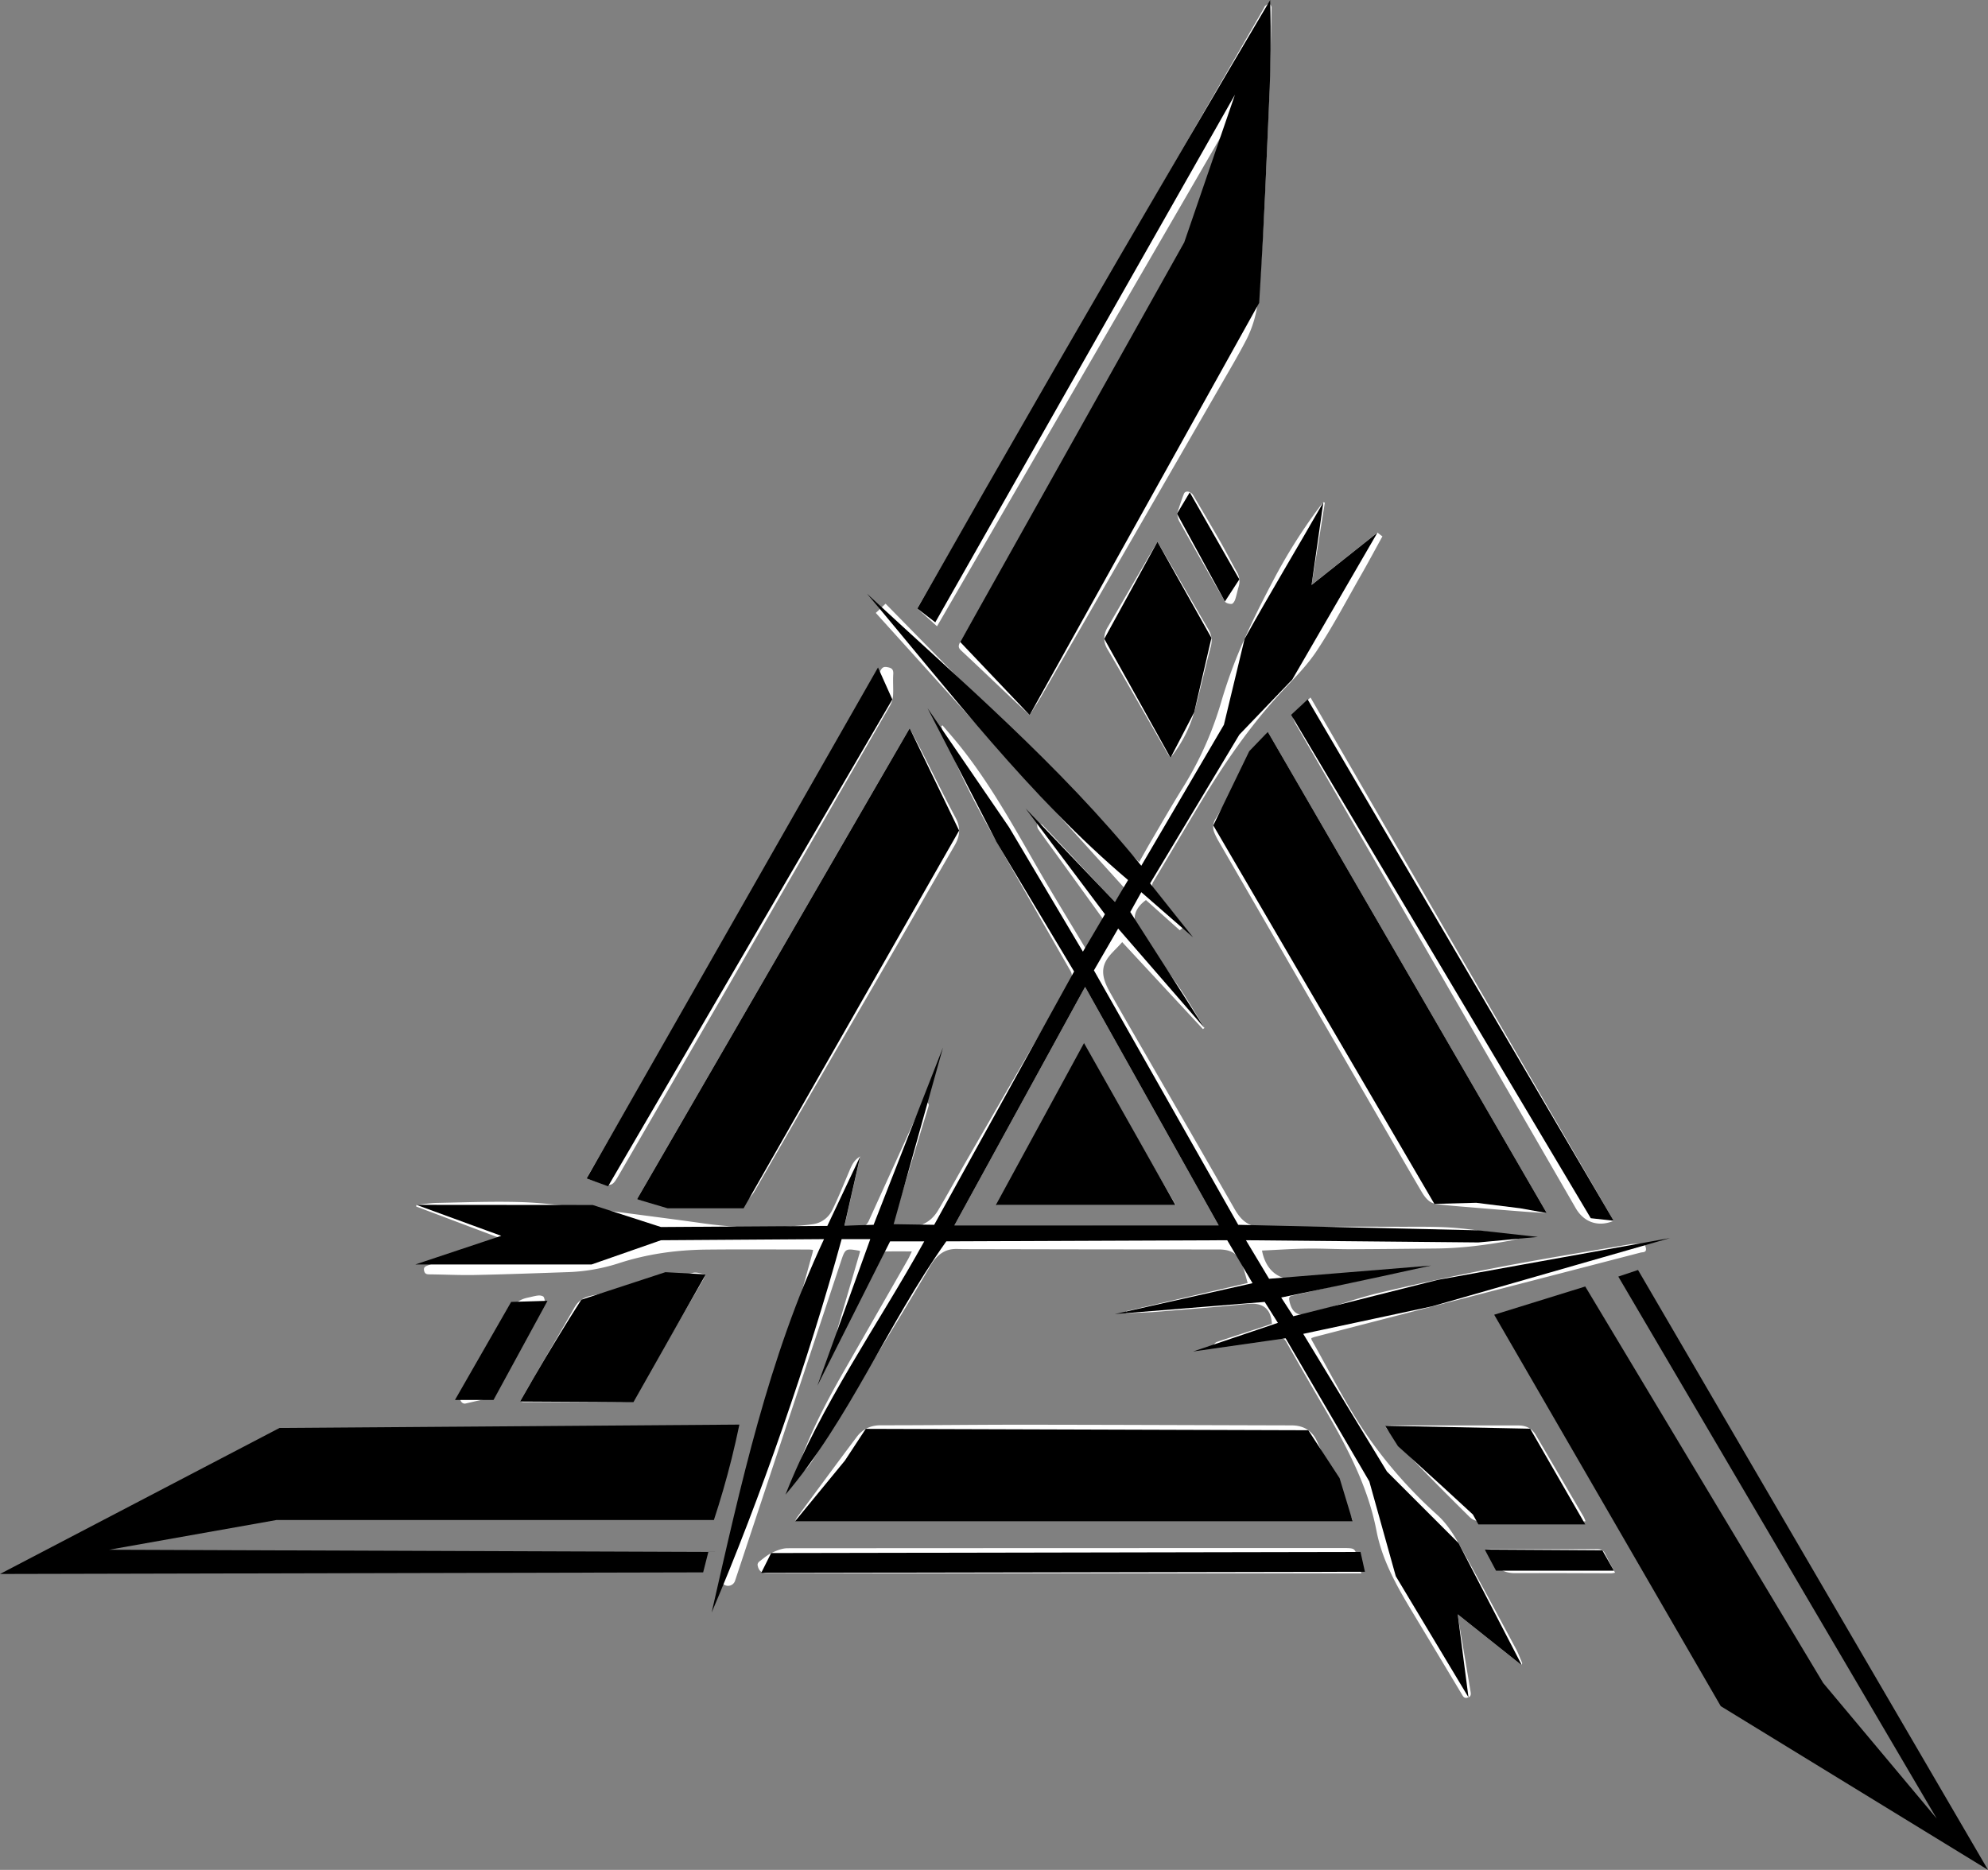 <svg id="图层_1" data-name="图层 1" xmlns="http://www.w3.org/2000/svg" viewBox="0 0 1804.59 1697.64"><rect x="0" y="0" width="1804.59" height="1697.64" fill="#808080" stroke="none"/><defs><style>.cls-1{fill:#fff;}</style></defs><title>利刃</title><path class="cls-1" d="M1487.27,1495c-1.6-3.38-3.68-4.6-7.52-4.58-32.06.17-64.12.09-96.18.11-1.55,0-3.11.18-5.78.35,3.37,4.45,6.35,7.73,8.57,11.45,4.38,7.38,10.76,9.94,19.07,9.91,29.13-.12,58.26.08,87.39.13a21.2,21.2,0,0,0,3.23-.55C1492.92,1505.85,1489.9,1500.5,1487.27,1495Zm-334.58-891.8c-5.15-9.21-9.92-18.65-15.15-27.81-8-14-16.2-27.8-24.36-41.66-2.2-3.74-7.15-4.67-8.44-1.49-2.48,6.11-4.38,12.46-6.34,18.2.84,2.91,1.07,5.09,2.06,6.85,13.7,24.34,27.45,48.66,41.46,72.83.86,1.49,4,2.26,6,2.2,1.14,0,2.7-2.3,3.23-3.85,1.31-3.81,2-7.84,3.18-11.71A16.52,16.52,0,0,0,1152.69,603.17ZM523.51,1261.52c-.59-1-3.18-1.51-4.78-1.35-3.21.33-6.34,1.28-9.52,1.93-6.51,1.32-11.48,4.38-15,10.47-8.71,15.24-18,30.14-26.87,45.28-6.42,10.93-12.61,22-18.83,33-1.9,3.38.05,7.57,3.65,7.5,4.43-1,9.14-2.16,13.89-3.14a16.47,16.47,0,0,0,11.47-8.21c15.48-26.52,31.1-53,46.46-79.55C524.88,1266,524.42,1263.14,523.51,1261.52Zm944.05,199.61q-21.75-37.26-43.55-74.48c-3.55-6.06-9-8.49-15.9-8.48q-57.6,0-115.21,0c-1.67,0-3.35.18-5.63.32a26.82,26.82,0,0,0,1.82,3.13c7.85,9.31,15.29,19,23.69,27.81,17,17.77,34.35,35.12,51.82,52.39a13.58,13.58,0,0,0,8.6,3.29c30.26.31,60.53.29,90.79.35,1.56,0,3.11-.16,5.24-.28A35.1,35.1,0,0,0,1467.56,1461.13Zm-337.88-798v0a21,21,0,0,0-2.86-7.87c-10-17.08-19.88-34.26-29.82-51.4-5.2-9-10.44-17.9-16.33-28-3.77,6.42-7,11.82-10.12,17.25q-17.49,30.11-35,60.23a20.3,20.3,0,0,0-3.16,10.65,19,19,0,0,0,2.91,9.4c18.32,31.23,36.16,62.74,54.19,94.13.77,1.34,1.74,2.56,3,4.43,1.58-2.06,2.79-3.51,3.87-5.06A117.52,117.52,0,0,0,1114,730.72c5.4-19.66,9.7-39.61,15-59.29A20.58,20.58,0,0,0,1129.68,663.16ZM659.24,1239.54c-31.13,6.85-62.12,14.33-93.28,21-7.15,1.53-11.33,5-14.76,11-12.14,21.3-24.62,42.4-36.94,63.6-4,6.84-7.89,13.73-12.2,21.23a18.46,18.46,0,0,0,2.76.59c29.43,0,58.86-.06,88.28-.23,7.64,0,13.16-3.13,17.23-10.32,18.94-33.5,38.39-66.7,57.64-100,.76-1.33,1.36-2.75,2.69-5.46C666.17,1240.35,662.46,1238.83,659.24,1239.54Zm602.59,257.72c-1.83-7.12-2.39-7.57-9.78-7.8-1,0-2,0-2.92,0q-252.11,0-504.19.17c-4.74,0-9.75,2-14.15,4.07-4.2,2-7.84,5.21-11.59,8.06a4,4,0,0,0-1.53,3c.88,5.39,3.71,7.64,9.15,7.64h538.9C1264.3,1506.89,1263.07,1502.07,1261.83,1497.26Zm-427-807.66c-3.85-.59-4.73,1.83-6.09,4.18Q697.06,921.18,565.38,1148.6c-.88,1.52-1.68,3.08-2.9,5.33l10,3.23c13.26,4.23,13.2,4.19,20.13-7.78Q638.2,1070.71,683.8,992q77-133.39,153.83-266.92a22,22,0,0,0,3-9.08c.45-6.6-.23-13.28.21-19.88C841.2,691.31,839,690.24,834.83,689.6Zm384.78,27.65c-4.36,4-8,7.23-11.51,10.58-5.34,5.07-5.52,6.27-2.25,13,.42.87,1,1.67,1.49,2.51q89,153.8,177.93,307.59,37.59,65,75.11,130c7.44,12.86,20.51,17.33,34.41,11.44ZM897.39,826.36c-10.72-20-20.66-40.48-31-60.74-3.28-6.46-6.7-12.86-10.66-20.45-82.83,143.1-165,285.09-247.54,427.61a26.58,26.58,0,0,0,3.26.66c16.22.71,32.45,1.36,48.67,2.09,10.54.47,21.13.52,31.58,1.75,11,1.31,18-2.74,23.52-12.25q56.21-97.56,112.87-194.85c22.88-39.51,45.58-79.13,68.47-118.63C901.45,843.17,902.19,835.33,897.39,826.36Zm359.92,636.47c-10.61-23.52-21.13-47.08-31.91-70.53-4.45-9.65-12.4-14.17-23-14.2-81.67-.2-163.34-.55-245-.62-42.61,0-85.22.55-127.84.52-9.33,0-16.54,3.49-21.86,10.58-18.26,24.3-36.25,48.8-54.32,73.25a24.82,24.82,0,0,0-1.76,3.48h506.36A19.18,19.18,0,0,0,1257.31,1462.83Zm-76.45-714.37c-1.37,1.88-2.2,2.84-2.84,3.91-14.86,25-29.63,50-44.59,75a13.88,13.88,0,0,0-.77,13.44,67.16,67.16,0,0,0,3.77,7.36q81.38,140.7,162.77,281.37,10.5,18.13,21.11,36.21c3.21,5.43,7.09,10.6,13.78,11.45,11.25,1.43,22.58,2.21,33.89,3.17q22.3,1.89,44.61,3.6c6.71.52,13.43.87,21.46,1.38Zm2.23-660.33a2.23,2.23,0,0,0-.93-.65,1.94,1.94,0,0,0-1.4.31,18.51,18.51,0,0,0-2.23,1.56c-.6.45-.84,1.37-1.25,2.07q-34.5,59.73-69,119.47L869.22,625l-3.93,6.8c-.87,1.5-1.69,3-2.59,4.66l17.88,16.13q128.67-222,256.91-443.26L1148.15,191l6.15,3.15a16.77,16.77,0,0,1-.54,1.95c-19.14,42.65-37,85.91-57.78,127.76-20.34,41-43,80.91-65.68,120.69-42.44,74.37-85.64,148.31-128.63,222.37-1.87,3.21-2,5.11.92,7.8,14.89,13.84,29.56,27.92,44.32,41.9,5.73,5.42,11.52,10.78,17.75,16.62,3.67-5.9,7.05-11,10.12-16.35q82.14-142.26,164.2-284.58c7.71-13.37,15.59-26.67,22.65-40.39a102.38,102.38,0,0,0,9.52-29.55c2.06-11.75,2.71-23.8,3.46-35.79q2.07-33.29,3.77-66.61c0-.34,0-.7,0-1.06l0-.67c1.08-22,2-44.1,2.9-66.16.07-1.67.14-3.37.22-5.12.07-1.6.14-3.09.2-4.46.27-5.53.54-11.07.72-16.6,0-.64,0-1.09.06-1.5l0-.81q.32-11.25.61-22.51.66-25,1.18-50.1A4.7,4.7,0,0,0,1183.09,88.13Zm341,1129.33c-.46-3.29-2-4.86-5.51-4.39-2.89.38-5.88.06-8.74.56-40.21,6.92-80.51,13.39-120.58,21.09q-54.35,10.44-108.22,23.27c-20.75,5-40.88,12.52-61.38,18.6-11.13,3.3-17.21-.74-19.31-11.92-.47-2.49,0-3.78,2.84-4.4,11.09-2.37,22.1-5.08,33.14-7.63q23.85-5.52,47.7-11a11.63,11.63,0,0,0-5.94-1.86c-23.3-1-46.37,1.21-69.31,5.07-14.87,2.5-29.29-4.87-33.21-25.48,13.67-.63,27.28-1.56,40.89-1.77,13-.2,26,.57,39,.54,26.18-.07,52.36-.39,78.53-.64,22.13-.21,44-3,65.72-6.94,3.67-.67,7.27-1.68,12-2.78-1.6-.93-2-1.3-2.37-1.35-19.57-2.65-39.08-6-58.73-7.66-17-1.39-34.12-.92-51.18-1q-37.92-.12-75.83,0l-32.55,0c-1.77,0-3.55.35-5.33.44-10.52.57-17.8-.18-23.7-3.74-4.32-2.61-7.89-6.73-11.45-13q-37.41-65.38-75.13-130.6c-12.81-22.25-25.8-44.4-38.34-66.81-2.78-5-5.31-10.75-5.67-16.31-.86-13,9.81-19.5,17.21-28.43l73.32,79,1.4-1.11c-7.7-12.4-15-25.1-23.2-37.12q-3.11-4.53-6.3-9c-9.06-12.8-18.48-25.35-27.77-38-3.94-5.36-6-10.33-6.08-14.95-.13-6.22,3.24-11.82,10.21-17l30.71,27.44,2.52-2.05,1.47-1.19c-9.59-11.9-18.37-23-27.42-33.86a6.26,6.26,0,0,1-1.63-3.28,6.33,6.33,0,0,1,1.21-3.9c14.42-23.95,28.52-48.09,43-72,20.81-34.43,43.41-67.57,70.67-97.35,11.84-12.94,24.72-25.32,34.34-39.8,14.79-22.28,27.25-46.11,40.56-69.36,6.52-11.41,12.72-23,19.22-34.8l-4.51-3.42-59.75,47.45c4.17-25.81,8.11-50.23,12-74.64l-1.37-.43c-1.28,1.62-2.61,3.21-3.85,4.86a493.35,493.35,0,0,0-41.72,66.39c-8.74,16.53-17.16,33.16-24.76,50.14-.39.87-.78,1.73-1.16,2.6a448.2,448.2,0,0,0-21,56.62,310.89,310.89,0,0,1-35,78.51c-10,16-19.33,32.37-28.89,48.61-3.6,6.12-7,12.35-10.84,19.08q-3.94-4-7.88-8L901,700.54q-33.54-34.21-67.13-68.45l-3.46,3.26-1.68,1.6L825,640.46,916.7,742l75.22,83.22,58.15,64.35.53.58-8.52,12.75c-5-5.31-9.5-10-13.94-14.74-17.23-18.4-34.42-36.85-51.76-55.15a4.43,4.43,0,0,0-2-1c-1-.27-2.09-.42-3-.72,0,.19.05.38.07.58.17,1.66,0,3.53.87,4.75,5.15,7.51,10.58,14.82,15.92,22.2q21,29,42,58.13c.2.27.4.58.61.91.87,1.41,1.67,3.22,1.21,4.05-4.71,8.43-9.85,16.63-15.08,25.26-.78-1.1-1.37-1.87-1.86-2.58-.17-.26-.33-.5-.48-.75-14.92-25-30.18-49.74-44.65-75-21.37-37.23-42.24-74.75-69.28-108.34-4.92-6.11-10.12-12-15.19-18l-.93.62-.22.14c.54,1.63,1,3.27,1.64,4.87,10.67,28.76,24.26,56.07,39,82.84,5.3,9.67,10.74,19.26,16.24,28.82,20.17,35.07,40.07,70.29,60.27,105.34a9.77,9.77,0,0,1,1.48,4.65,11.1,11.1,0,0,1-1.88,6q-35.72,61.41-71.26,122.92c-.08.14-.16.27-.23.41q-10.69,18.5-21.38,37c-8,13.8-15.61,27.79-23.64,41.54q-1.26,2.18-2.55,4.34l-.4.68a36.86,36.86,0,0,1-2.53,3.75c-.23.29-.45.58-.68.85-.46.57-1,1.17-1.56,1.76-.18.2-.37.39-.57.58-.47.48-1,1-1.51,1.4-.32.28-.64.55-1,.8s-.76.59-1.16.87-.65.45-1,.66-.78.5-1.18.72-.59.34-.89.49a9.44,9.44,0,0,1-.9.45c-.26.14-.52.26-.78.37l-.24.11q-.87.38-1.77.69l-1,.35-.67.2-.55.15-.89.23-.75.16c-.28.06-.56.12-.84.16-.53.1-1.07.18-1.61.26l-.79.09c-.65.07-1.3.12-2,.16l-.87,0a48.1,48.1,0,0,1-8.67-.58c-7-1.07-7.11-1.39-5.12-7.95q15.13-49.77,30.26-99.53c.64-2.1,1.51-4-1.43-5.16s-3.72.8-4.62,2.76q-3.24,7.1-6.45,14.19-20.64,45.45-41.33,90.88c-.73,1.59-2.24,3.88-3.52,4-5.91.43-11.87.19-18.41.19,4.91-21.55,9.61-42.2,14.32-62.85-6.14,3.39-8.17,9-10.51,14.52-4.89,11.47-9.5,23.09-15,34.26a23.06,23.06,0,0,1-18,12.85c-8,1.12-16.12,1.54-24.2,2.15-25.53,1.92-50.92.4-76.24-3.17-16.52-2.34-33.07-4.51-49.62-6.68-18.64-2.44-37.26-5-55.93-7.11-19.66-2.16-39.35-4.76-59.08-5.34-25.17-.73-50.4.25-75.6.74-6.25.12-12.49,1.18-18.73,1.8-.09.5-.17,1-.26,1.49l75.53,28.47c-1.73.73-2.61,1.13-3.51,1.47l-61.33,23.52c-2.19.84-4.19,1.55-3.5,4.77.63,2.94,2.27,3.34,4.84,3.37,13.82.13,27.64.85,41.44.56,27.77-.57,55.53-1.6,83.3-2.56a168.77,168.77,0,0,0,46.82-8c26-8.53,52.73-12.2,79.93-12.49,30.92-.32,61.84-.09,92.76-.07,1.24,0,2.48.2,4,.34-.2,1.13-.28,1.91-.49,2.65q-28.34,102.33-56.71,204.65-12.59,45.44-25,90.9c-.39,1.42-.71,3.6,0,4.47a6.65,6.65,0,0,0,11.4-2.35q47.9-144.48,95.8-289c4.22-12.73,4.2-12.74,16.81-10.59.15,0,.27.18.91.61-2.33,8-4.72,16.19-7.12,24.37-4.55,15.55-9.14,31.09-13.61,46.67a7,7,0,0,0,.28,4c.2.54,2.16,1.11,2.54.77a10.32,10.32,0,0,0,2.42-3.48c10.69-22.78,21.31-45.58,32-68.34.69-1.49,2.06-3.73,3.18-3.77,8.82-.31,17.65-.17,27.25-.17-1.41,2.92-2.26,5-3.36,6.94q-28.07,49.1-56.2,98.13c-17.5,30.44-34,61.32-44.94,94.88-.49,1.53-.9,3.09-1.71,5.86a50.5,50.5,0,0,0,16.59-16.84q38.25-62.92,76.54-125.81,15.18-25,30-50.23c5.38-9.14,12.45-15.35,23.71-15.17,2.41,0,4.83.15,7.24.15q54.2.12,108.39.21,61,.08,122,.1c7.48,0,12.58,1.5,16.33,5.2a19.43,19.43,0,0,1,3.19,4.18c.32.54.62,1.11.91,1.71a41.2,41.2,0,0,1,2,5c1.55,4.57,2.69,9.28,4.15,14.38l-110.5,25.6c.09.6.19,1.2.28,1.81,9.22-.42,18.46-.56,27.66-1.31,27.47-2.21,55-4.36,82.38-7.14,16.48-1.68,21.45,6.91,22.2,18-2.2.77-4.47,1.6-6.76,2.35-14.48,4.74-29,9.41-43.42,14.25-1.23.42-2.09,1.92-3.13,2.91,1.3.55,2.68,1.73,3.88,1.57,18.14-2.46,36.28-4.91,54.35-7.84,4-.65,6.15-.25,8.22,3.41q16.54,29.28,33.51,58.33c20.81,35.69,40.33,71.81,48.28,113.1,4.84,25.19,17,47.58,30,69.37,16,26.61,32,53.14,47.95,79.79,1.37,2.31,2.59,2.86,5,2.11,3.07-.94,2.78-3.21,2.41-5.45-2.71-16.29-5.49-32.56-8.23-48.84-1.14-6.75-2.25-13.5-3.55-21.37l58.3,46.42c.18-1.31.43-1.85.28-2.21-1.84-4.33-3.46-8.79-5.68-12.92-17.24-32-34.3-64.15-52.1-95.87-5.19-9.23-11.42-18.52-19.2-25.52a415.78,415.78,0,0,1-59.84-66.68c-21-29.14-36.69-61.31-54.31-92.4a4,4,0,0,1-.13-1.48c1.11-.39,2.16-.84,3.24-1.12l197.57-51.09q49.15-12.72,98.29-25.49C1521.52,1220.76,1524.61,1221.13,1524.1,1217.46Zm-627.75-21L1015,980l121.23,216.48ZM1097.27,1178l-81.22-140.07c-27.41,47.38-54,93.36-81,140.07Z" transform="translate(-30 -84)"/><path d="M30,1513l253.71-132.56,417.46-3.06q-3.12,15-7,30.78c-4.94,19.77-10.4,38.4-16.13,55.84H281l-152,27,544,2-4.72,18.54Z" transform="translate(-30 -84)"/><path d="M1834.59,1781.64,1592,1633l-205.66-355.37L1469,1252l216,360,103,123-289-492,17.9-6Z" transform="translate(-30 -84)"/><path d="M1546,1208l-211,38-131,33-11-17q23-4.71,46.12-9.58,45.33-9.54,89.88-19.42l-147,12-21-35,211,2,54-5-54-6-218-5L1023,965l22-38,78.33,90.29L1056,912l10-18,47,41q-19.5-24.5-39-49l81-135,48-50,77.31-133.33-59.75,47.45,10.68-75.07c-23.64,41.41-48.38,82.38-71.49,124L1141,742l-75,128c-73.92-91.26-163.2-167.34-249-247,75.85,89.79,147,183.66,237,260q-6,9.93-11.92,19.88L961,818l72,96q-10,17-20,34L946,835.1,872,727l62.6,121.5Q969.79,907.25,1005,966L878,1196l-36.78-.57Q863.6,1115.21,886,1035l-63,161-26.47.71q7.15-31.43,14.32-62.85L781,1197l-151,1-62-20-160-.12L485,1206l-78,26H567l63-22,148-1c-50.6,108-75.67,223.35-102,339,43.71-102.43,88.66-231.55,118-339h26l-48,133,66-131h31c-42.35,76.48-93.92,148.37-126,230,58.54-69,92-154,146-230l255-1,23,39-125,28,136-11,12,19-77,26,84-12,76,130,24,86,66,110-9.78-75.39,58.3,46.42L1354,1485l-65-65-76-125,117-25Zm-649.65-11.52L1015,980l121.23,216.48Z" transform="translate(-30 -84)"/><path d="M1151,170,879,649l-16.3-12.52q121.35-213.64,245.58-425.59Q1145.51,147.37,1183,84c.83,33.71.28,60.73-.41,79.55-.08,2.24-.11,2.84-1,23.37-2.46,56-2.88,65.93-3.2,73-1,22.21-2.63,54.86-5.38,99.07L964.66,733.2q-31.5-33.16-63-66.32Q1003.33,485.44,1105,304,1128,237,1151,170Z" transform="translate(-30 -84)"/><path d="M1180.86,748.46l253.19,436.88-24-4.34-39-4.87-1-.13-38,1L1131.35,833.38,1164,766Z" transform="translate(-30 -84)"/><path d="M1257.93,1465.31H751.57L797,1410l18.88-28.75,401.71,1.25L1246,1426Q1252,1445.65,1257.93,1465.31Z" transform="translate(-30 -84)"/><path d="M608.22,1172.78c82.51-142.52,164.71-284.51,247.54-427.61q22.44,46.44,44.87,92.89L705,1181H636Z" transform="translate(-30 -84)"/><path d="M1494.79,1192.31,1474,1190,1202,733l15-14Z" transform="translate(-30 -84)"/><path d="M562.48,1153.93Q694.73,922,827,690q6.5,14.5,13,29L582,1161Z" transform="translate(-30 -84)"/><path d="M1269,1511l-548,1,9-18,535-1Q1267,1502,1269,1511Z" transform="translate(-30 -84)"/><path d="M502.06,1356.41q6-10.58,12.2-21.23,21.47-36.89,43.42-71.18L634,1239l36.66,2L605,1357Z" transform="translate(-30 -84)"/><path d="M1080.67,575.88q24.51,43.64,49,87.27L1114,730.72,1092.54,772l-60.13-108Q1056.53,619.94,1080.67,575.88Z" transform="translate(-30 -84)"/><path d="M1469,1468h-97l-5-9q-26.76-24.8-54.22-49.6-6.9-6.23-13.78-12.4l-11.73-18.54L1419,1381.1Z" transform="translate(-30 -84)"/><path d="M443,1355l51-89,33-1-49,90Z" transform="translate(-30 -84)"/><path d="M1098.4,550.41q5.79-9.7,11.6-19.41l45,79-13.08,20.09Q1120.16,590.25,1098.4,550.41Z" transform="translate(-30 -84)"/><path d="M1377.79,1490.85l106.72.65L1495,1510H1388Q1382.9,1500.43,1377.79,1490.85Z" transform="translate(-30 -84)"/><path class="cls-1" d="M1015.6,1039l-76.52,132.23h153.19C1066.65,1127.05,1041.46,1083.61,1015.6,1039Z" transform="translate(-30 -84)"/><path d="M1097,1178H934l80-147Z" transform="translate(-30 -84)"/></svg>
